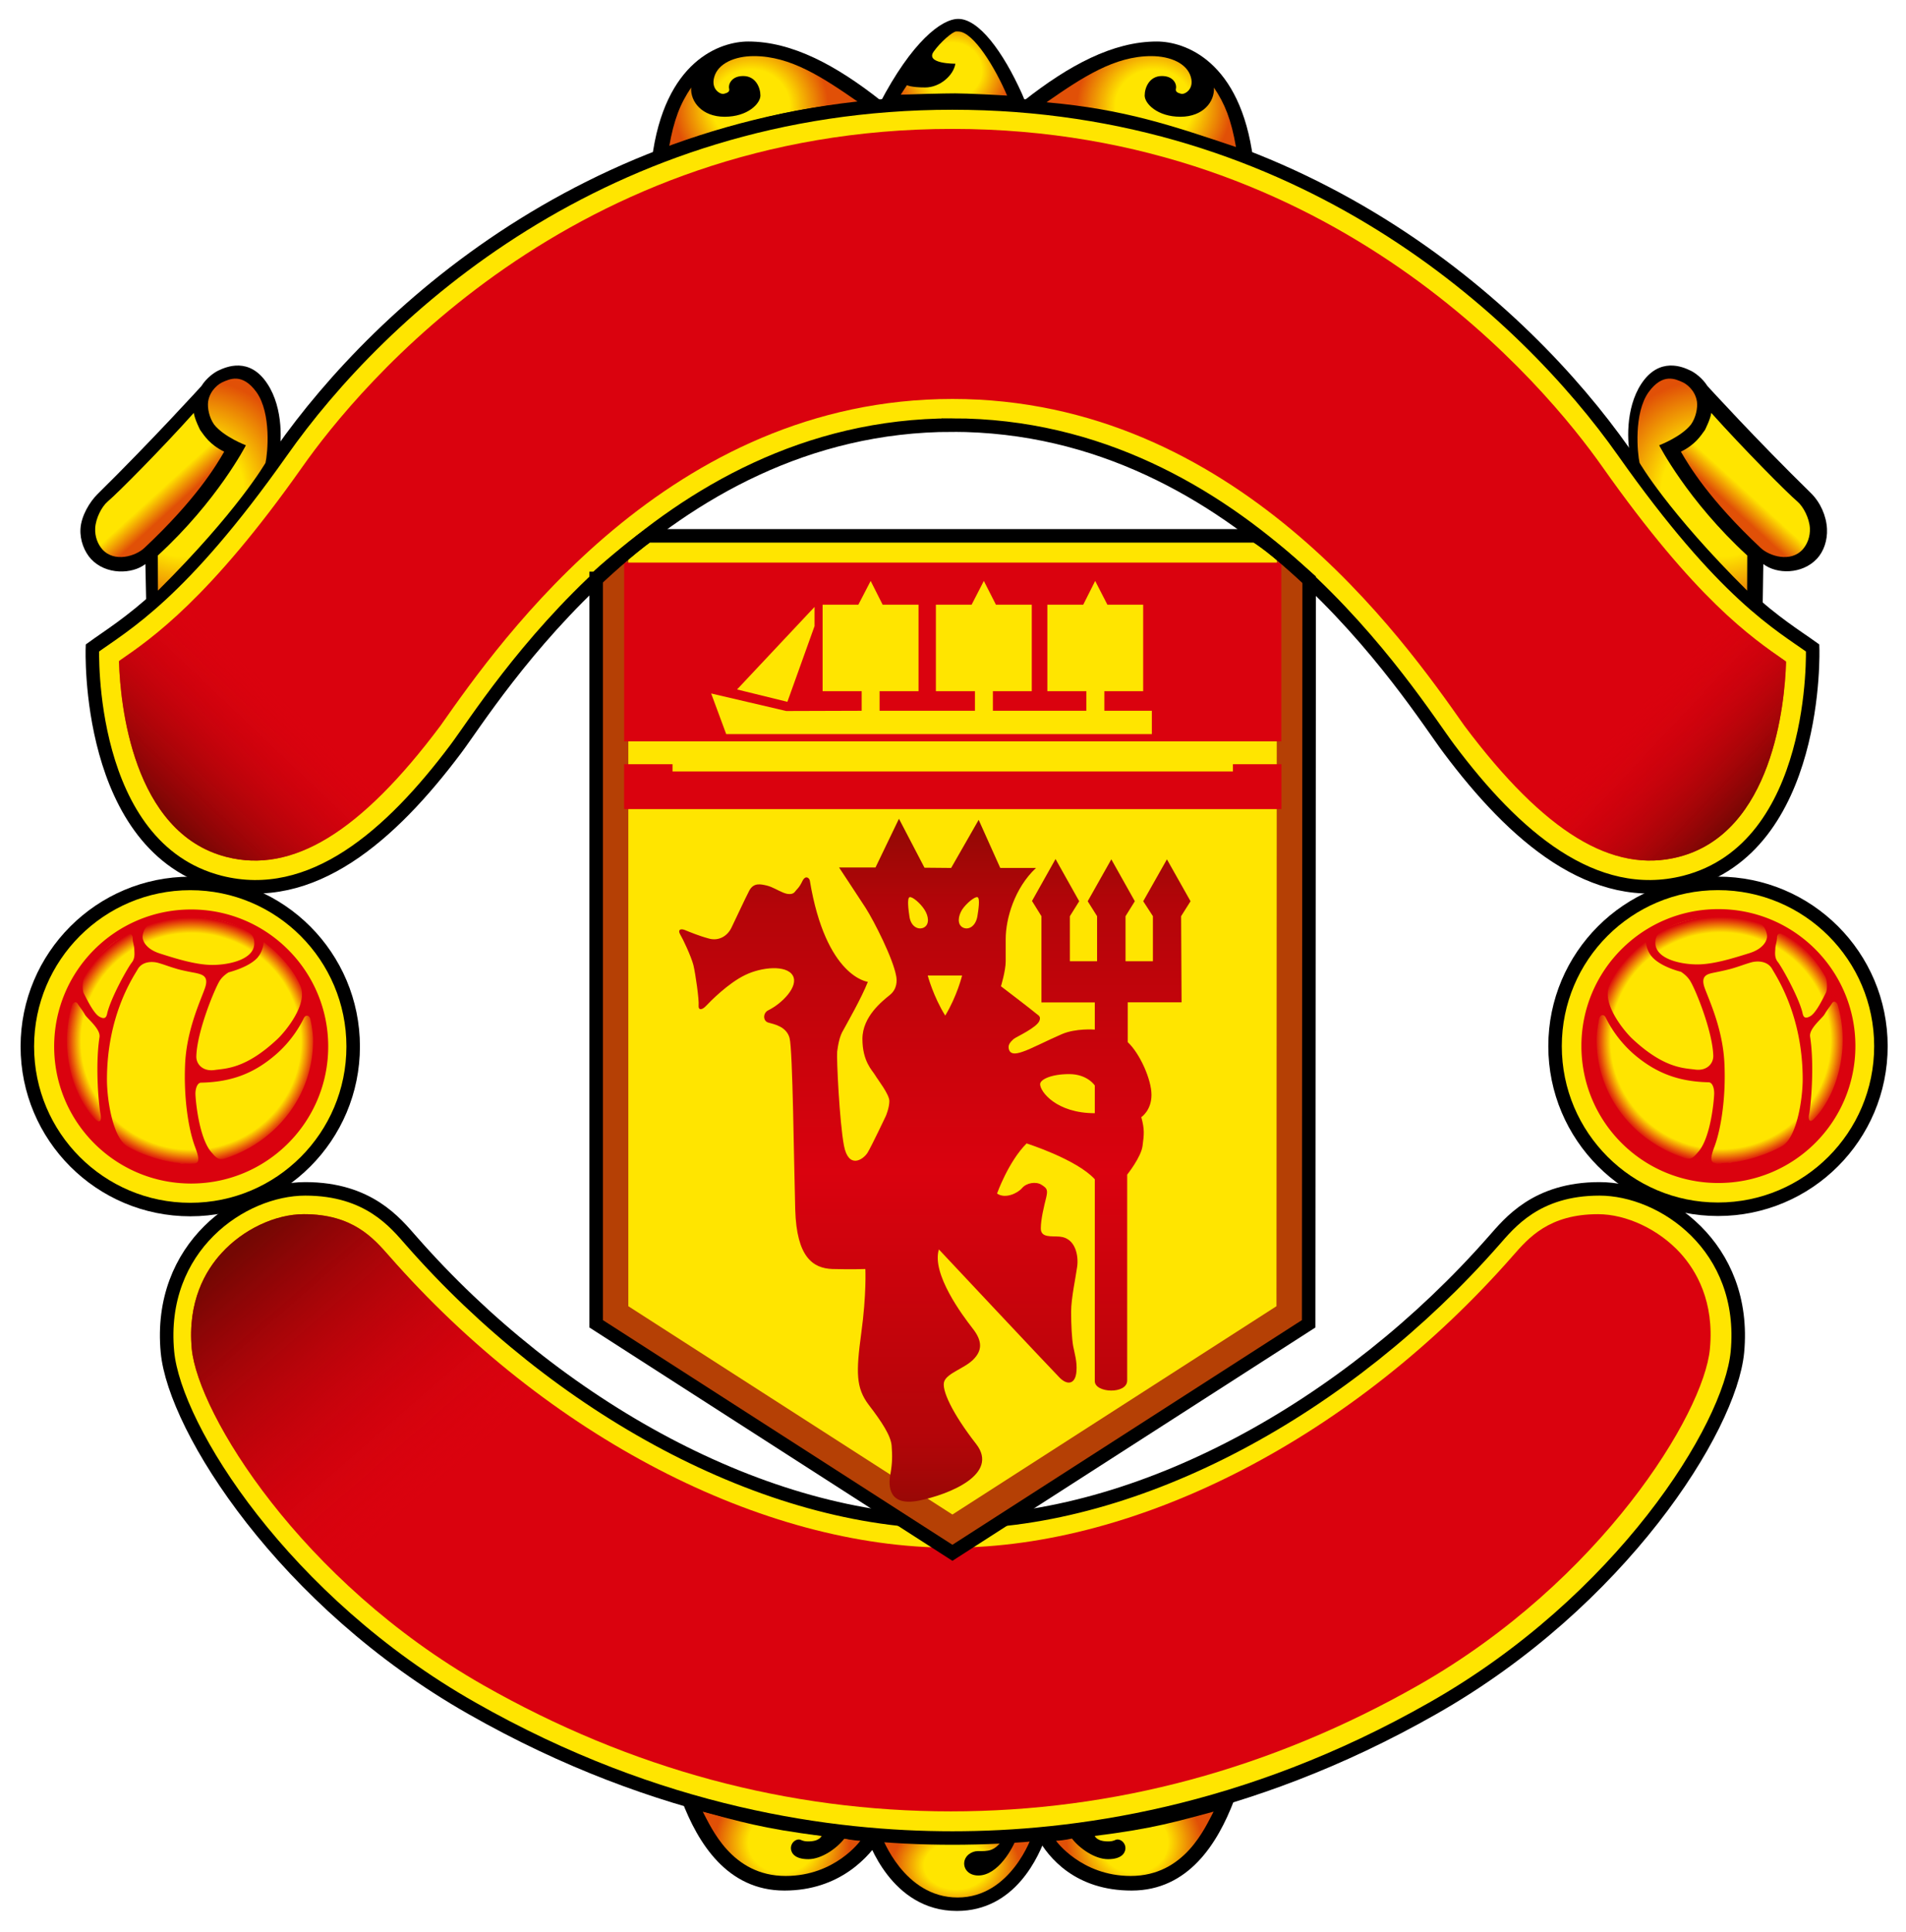 <?xml version="1.0" encoding="UTF-8" standalone="no"?>
<svg
   width="296.143"
   height="300"
   version="1.1"
   id="svg49"
   sodipodi:docname="manchester-united.svg"
   inkscape:version="1.4.2 (f4327f4, 2025-05-13)"
   xmlns:inkscape="http://www.inkscape.org/namespaces/inkscape"
   xmlns:sodipodi="http://sodipodi.sourceforge.net/DTD/sodipodi-0.dtd"
   xmlns:xlink="http://www.w3.org/1999/xlink"
   xmlns="http://www.w3.org/2000/svg"
   xmlns:svg="http://www.w3.org/2000/svg">
  <sodipodi:namedview
     id="namedview49"
     pagecolor="#ffffff"
     bordercolor="#000000"
     borderopacity="0.25"
     inkscape:showpageshadow="2"
     inkscape:pageopacity="0.0"
     inkscape:pagecheckerboard="0"
     inkscape:deskcolor="#d1d1d1"
     inkscape:zoom="2.69"
     inkscape:cx="148.14126"
     inkscape:cy="150"
     inkscape:window-width="1920"
     inkscape:window-height="1009"
     inkscape:window-x="-8"
     inkscape:window-y="-8"
     inkscape:window-maximized="1"
     inkscape:current-layer="svg49" />
  <defs
     id="defs11">
    <linearGradient
       id="c">
      <stop
         offset="0"
         style="stop-color:#ffe500;stop-opacity:1"
         id="stop1" />
      <stop
         offset=".5"
         style="stop-color:#ffe500;stop-opacity:1"
         id="stop2" />
      <stop
         offset="1"
         style="stop-color:#e15007;stop-opacity:1"
         id="stop3" />
    </linearGradient>
    <linearGradient
       id="e">
      <stop
         offset="0"
         style="stop-color:#da030e;stop-opacity:0"
         id="stop4" />
      <stop
         offset=".875"
         style="stop-color:#da020e;stop-opacity:0"
         id="stop5" />
      <stop
         offset="1"
         style="stop-color:#da020e;stop-opacity:1"
         id="stop6" />
    </linearGradient>
    <linearGradient
       id="b">
      <stop
         offset="0"
         style="stop-color:#740703;stop-opacity:1"
         id="stop7" />
      <stop
         offset="1"
         style="stop-color:#da020e;stop-opacity:0"
         id="stop8" />
    </linearGradient>
    <linearGradient
       id="a">
      <stop
         offset="0"
         style="stop-color:#8f0904;stop-opacity:1"
         id="stop9" />
      <stop
         offset=".25"
         style="stop-color:#b40509;stop-opacity:1"
         id="stop10" />
      <stop
         offset="1"
         style="stop-color:#da020e;stop-opacity:1"
         id="stop11" />
    </linearGradient>
    <linearGradient
       xlink:href="#a"
       id="j"
       x1="476.07"
       x2="476.07"
       y1="403.814"
       y2="458.881"
       gradientUnits="userSpaceOnUse"
       spreadMethod="reflect" />
    <linearGradient
       xlink:href="#b"
       id="n"
       x1="368.063"
       x2="399.483"
       y1="470.94"
       y2="507.002"
       gradientUnits="userSpaceOnUse" />
    <linearGradient
       xlink:href="#b"
       id="o"
       x1="368.063"
       x2="399.483"
       y1="470.94"
       y2="507.002"
       gradientTransform="matrix(-1 0 0 1 957.358 0)"
       gradientUnits="userSpaceOnUse" />
    <linearGradient
       xlink:href="#b"
       id="p"
       x1="600.953"
       x2="583.949"
       y1="404.575"
       y2="388.575"
       gradientUnits="userSpaceOnUse" />
    <linearGradient
       xlink:href="#b"
       id="q"
       x1="600.953"
       x2="582.949"
       y1="404.575"
       y2="385.575"
       gradientTransform="matrix(-1 0 0 1 957.892 0)"
       gradientUnits="userSpaceOnUse" />
    <linearGradient
       xlink:href="#c"
       id="m"
       x1="357.73"
       x2="362.279"
       y1="346.828"
       y2="351.828"
       gradientUnits="userSpaceOnUse" />
    <linearGradient
       xlink:href="#c"
       id="u"
       x1="357.73"
       x2="362.279"
       y1="346.828"
       y2="351.828"
       gradientTransform="matrix(-1 0 0 1 957.892 0)"
       gradientUnits="userSpaceOnUse" />
    <radialGradient
       xlink:href="#e"
       id="w"
       cx="360.507"
       cy="438.593"
       r="18.756"
       fx="360.507"
       fy="438.593"
       gradientTransform="matrix(1.041 0 0 1.024 -14.655 -10.386)"
       gradientUnits="userSpaceOnUse" />
    <radialGradient
       xlink:href="#e"
       id="x"
       cx="360.507"
       cy="438.593"
       r="18.756"
       fx="360.507"
       fy="438.593"
       gradientTransform="matrix(1.041 0 0 1.024 223.001 -10.48)"
       gradientUnits="userSpaceOnUse" />
    <radialGradient
       xlink:href="#c"
       id="k"
       cx="446.416"
       cy="291.627"
       r="14.723"
       fx="446.416"
       fy="291.627"
       gradientTransform="matrix(.815 0 0 .776 83.801 67.23)"
       gradientUnits="userSpaceOnUse"
       spreadMethod="pad" />
    <radialGradient
       xlink:href="#c"
       id="r"
       cx="446.416"
       cy="291.627"
       r="14.723"
       fx="446.416"
       fy="291.627"
       gradientTransform="matrix(-.815 0 0 .776 874.09 67.23)"
       gradientUnits="userSpaceOnUse"
       spreadMethod="pad" />
    <radialGradient
       xlink:href="#c"
       id="s"
       cx="478.894"
       cy="288.519"
       r="8.266"
       fx="478.894"
       fy="288.519"
       gradientTransform="matrix(1.096 0 0 1.048 -45.916 -14.399)"
       gradientUnits="userSpaceOnUse"
       spreadMethod="pad" />
    <radialGradient
       xlink:href="#c"
       id="l"
       cx="357.14"
       cy="347.097"
       r="8.529"
       fx="357.14"
       fy="347.097"
       gradientTransform="matrix(1.088 -1.905 1.676 .957 -610.04 702.534)"
       gradientUnits="userSpaceOnUse" />
    <radialGradient
       xlink:href="#c"
       id="t"
       cx="357.14"
       cy="347.097"
       r="8.529"
       fx="357.14"
       fy="347.097"
       gradientTransform="matrix(-1.088 -1.905 -1.676 .957 1567.933 702.534)"
       gradientUnits="userSpaceOnUse" />
    <radialGradient
       xlink:href="#c"
       id="g"
       cx="452.376"
       cy="563.362"
       r="12.242"
       fx="452.376"
       fy="563.362"
       gradientTransform="matrix(.857 0 0 .77 64.786 129.368)"
       gradientUnits="userSpaceOnUse" />
    <radialGradient
       xlink:href="#c"
       id="v"
       cx="452.376"
       cy="563.362"
       r="12.242"
       fx="452.376"
       fy="563.362"
       gradientTransform="matrix(-.857 0 0 .77 894.856 129.368)"
       gradientUnits="userSpaceOnUse" />
    <radialGradient
       xlink:href="#c"
       id="f"
       cx="479.625"
       cy="566.708"
       r="11.666"
       fx="479.625"
       fy="566.708"
       gradientTransform="matrix(.85 0 0 .632 71.816 208.585)"
       gradientUnits="userSpaceOnUse" />
    <clipPath
       id="h"
       clipPathUnits="userSpaceOnUse">
      <path
         d="M423.572 366.835v115.767l55.354 35.567 55.35-35.567.081-115.59c-1.773-1.563-5.454-4.99-8.338-6.784h-94.442c-2.39 1.679-7.178 5.718-8.005 6.607"
         style="fill:#ffe500;fill-opacity:1;stroke:none"
         id="path11" />
    </clipPath>
    <filter
       id="i"
       x="-0.112"
       y="-0.037"
       width="1.224"
       height="1.105">
      <feGaussianBlur
         stdDeviation="3.091"
         id="feGaussianBlur11" />
    </filter>
  </defs>
  <path
     d="M493.57 561.893c-1.172 3.447-4.907 11.9-13.95 11.9-10.283 0-13.85-11.127-14.023-11.596l-.304-1.053s8.857.736 13.735.736c4.867 0 13.205-.481 14.555-.736z"
     style="fill:#000;fill-opacity:1;fill-rule:nonzero;stroke:none"
     transform="translate(-330.946 -277.008)"
     id="path12" />
  <path
     d="m520.556 556.407 2.11.267c-2.517 6.578-7.038 13.95-15.9 13.95-8.642 0-12.904-5.003-14.689-8.347l-1.51-.922s14.888-.481 29.989-4.948m-81.558 0-2.11.267c2.505 6.578 7.047 13.95 15.936 13.95 8.594 0 13.226-5.266 15.135-8.347l1.024-.922s-14.863-.481-29.985-4.948"
     style="fill:#000;fill-opacity:1;fill-rule:nonzero;stroke:none"
     transform="translate(-330.946 -277.008)"
     id="path13" />
  <path
     d="M486.836 562.594c-1.403 2.008-2.345 1.905-4.002 1.905-.86 0-2.094.691-2.082 1.966.037 1.004.856 1.819 2.2 1.819 3.061 0 5.402-4.242 6.023-6.048 0 0 1.794-.074 2.316-.127 0 0-3.208 9.593-11.56 9.593-8.362 0-11.772-9.478-11.772-9.478s7.05.428 11.07.428c4.03 0 6.598-.037 7.807-.058"
     style="fill:url(#f);fill-opacity:1;fill-rule:nonzero;stroke:none"
     transform="translate(-330.946 -277.008)"
     id="path14" />
  <path
     d="M440.134 558.366c5.434 1.44 9.317 2.658 18.47 3.768 0 0-.292.926-2.283.852-.761-.05-.864-.239-1.127-.284-.588-.107-1.44.49-1.354 1.481.091.7.675 1.567 2.707 1.567s4.398-1.653 5.595-3.2c0 0 1.213.284 2.476.345 0 0-3.912 5.463-11.596 5.463-8.437 0-11.58-7.573-12.888-9.992"
     style="fill:url(#g);fill-opacity:1;fill-rule:nonzero;stroke:none"
     transform="translate(-330.946 -277.008)"
     id="path15" />
  <path
     d="M478.926 513.404c29.14 0 61.425-17.886 84.091-43.67 2.468-2.79 6.603-8.088 16.447-8.088 9.86 0 22.966 8.988 21.432 25.344-1.144 11.913-18.17 38.792-47.324 55.325-29.145 16.598-55.995 20.148-74.646 20.148-18.668 0-45.493-3.55-74.655-20.148-29.15-16.533-46.172-43.412-47.307-55.325-1.535-16.356 11.575-25.344 21.415-25.344 9.869 0 14.02 5.298 16.48 8.087 22.633 25.785 54.934 43.67 84.067 43.67z"
     style="fill:#ffe500;stroke:#000;stroke-width:2.098;stroke-linecap:butt;stroke-linejoin:miter;stroke-miterlimit:3.863;stroke-opacity:1;stroke-dasharray:none;fill-opacity:1"
     transform="translate(-330.946 -277.008)"
     id="path16" />
  <path
     d="M478.679 517.37c-29.322 0-62.688-17.303-87.263-45.292-2.502-2.843-5.686-6.5-13.263-6.5-4.426 0-9.445 2.37-12.773 6.035-2.505 2.723-5.315 7.524-4.64 14.883.975 10.054 16.907 36.073 45.304 52.232 22.888 13.02 47.328 19.597 72.635 19.597 25.332 0 49.771-6.578 72.66-19.597 28.388-16.159 44.345-42.178 45.283-52.232.703-7.359-2.127-12.16-4.6-14.883-3.344-3.665-8.375-6.035-12.78-6.035-7.61 0-10.79 3.657-13.27 6.5-24.56 27.99-57.967 45.291-87.293 45.291"
     style="fill:#da020e;fill-opacity:1;fill-rule:nonzero;stroke:none"
     transform="translate(-330.946 -277.008)"
     id="path17" />
  <path
     d="m604.816 371.406.103-6.796c2.094 1.6 6.03 1.625 8.334-.831 1.05-1.119 1.646-2.85 1.56-4.632-.1-2.012-1.012-4.101-2.514-5.574-8.507-8.314-16.064-16.615-16.064-16.615-.781-1.234-2.003-2.127-2.71-2.431-1.042-.498-4.744-2.189-7.566 2.098-2.546 3.883-2.168 9.358-1.678 11.357l7.976 10.873c2.732 3.464 10.428 10.831 12.56 12.55m-170.492-70.471c10.042-3.373 19.223-6.162 31.597-7.256l1.876-1.054c-6.907-5.45-13.768-9.169-20.601-9.169-4.29 0-13.02 2.917-14.966 18.318zm89.222 0c-10.046-3.373-19.22-6.162-31.581-7.256l-1.9-1.054c6.935-5.45 13.78-9.169 20.621-9.169 4.295 0 12.987 2.917 14.974 18.318z"
     style="fill:#000;fill-opacity:1;fill-rule:nonzero;stroke:none"
     transform="translate(-330.946 -277.008)"
     id="path18" />
  <path
     d="M467.58 293.167c5.052-9.712 9.671-13.225 12.255-13.225 3.192 0 6.952 5.076 9.905 11.646l.622 1.489-2.596-.202c-1.703-.32-6.553-.382-8.404-.382-1.9 0-5.998 0-8.466.23z"
     style="fill:#000;fill-opacity:1;fill-rule:nonzero;stroke:none"
     transform="translate(-330.946 -277.008)"
     id="path19" />
  <path
     d="M423.572 366.835v115.767l55.354 35.567 55.35-35.567.081-115.59c-1.773-1.563-5.454-4.99-8.338-6.784h-94.442c-2.39 1.679-7.178 5.718-8.005 6.607"
     style="fill:#ffe500;stroke:none;stroke-width:2.098;stroke-linecap:butt;stroke-linejoin:miter;stroke-miterlimit:3.863;stroke-opacity:1;stroke-dasharray:none;fill-opacity:1"
     transform="translate(-330.946 -277.008)"
     id="path21" />
  <path
     d="M423.572 319.812v162.79l55.354 35.567 55.349-35.567.082-162.613"
     clip-path="url(#h)"
     style="fill:none;stroke:#b54005;stroke-width:10;stroke-linecap:butt;stroke-linejoin:miter;stroke-miterlimit:3.863;stroke-opacity:1;stroke-dasharray:none;filter:url(#i)"
     transform="translate(-330.946 -277.008)"
     id="path22" />
  <path
     d="M501.049 449.895v-4.303s-1.144-1.768-3.978-1.768c-2.826 0-4.517.851-4.517 1.563 0 1.164 2.53 4.508 8.495 4.508m-22.32-38.088 4.277-7.47 3.353 7.47h5.553c-3.34 3.135-4.706 7.878-4.706 11.041v3.447c0 1.465-.736 3.888-.736 3.888s4.821 3.673 5.562 4.31c.308.244.646.392.423 1.03-.382 1.073-3.657 2.55-3.99 2.83-.74.658-.934 1.053-.74 1.702.234.626.847.74 2.102.297 1.267-.408 3.891-1.786 6.092-2.728 2.193-.954 5.13-.711 5.13-.711v-4.217h-8.293v-13.398l-1.465-2.361 3.657-6.516 3.678 6.557-1.448 2.32v6.997h4.225v-6.997l-1.457-2.32 3.67-6.508 3.653 6.508-1.444 2.32v6.997h4.253v-6.997l-1.505-2.32 3.682-6.508 3.669 6.508-1.464 2.32.07 13.378h-8.36v6.187c1.897 1.78 3.686 5.812 3.686 8.186 0 2.43-1.583 3.46-1.583 3.46.53 1.908.427 2.702.201 4.43-.201 1.756-2.394 4.496-2.394 4.496v31.976c0 2.172-5.031 1.958-5.031.102v-31.358c-2.847-3.114-10.597-5.562-10.597-5.562-2.842 2.843-4.59 7.78-4.59 7.78 1.233.863 3.154 0 3.878-.84.712-.84 2.172-1.057 3.016-.527.827.527 1.032.729.748 1.963-.325 1.3-.843 3.377-.843 4.83 0 1.488 1.674 1.155 2.925 1.266 2.526.222 2.941 3.044 2.731 4.62-.205 1.583-.946 4.944-.946 7.034 0 2.07.111 4.159.317 5.344.218 1.143.63 2.406.514 3.883-.127 1.987-1.349 2.304-2.616 1.028-1.25-1.254-18.763-19.922-18.763-19.922-1.164 3.797 3.682 10.272 5.245 12.271 1.576 2 1.473 3.468.095 4.838-1.35 1.353-3.978 2.077-4.492 3.352-.535 1.234 1.255 5.036 4.936 9.75 3.67 4.706-4.212 7.865-8.914 8.807-4.735.93-4.735-2.32-4.406-4.101.313-1.765.313-2.839.198-4.39-.103-1.58-1.551-3.768-3.563-6.388-1.987-2.633-1.987-5.027-1.16-11.127.835-6.085.638-9.968.638-9.968s-2.098.086-5.142 0c-3.028-.115-5.541-1.872-5.755-9.219-.21-7.326-.383-24.822-.88-26.656-.486-1.814-2.448-2.148-3.275-2.39-.86-.214-.901-1.452-.07-1.897 2.188-1.065 4.813-3.751 3.842-5.421-.983-1.675-4.837-1.33-7.417-.066-2.587 1.25-5.315 3.998-6.018 4.747-.679.74-1.267.74-1.193-.058.086-.855-.477-4.858-.81-6.244-.37-1.399-1.621-4.044-2.045-4.743-.415-.704 0-.975.708-.704.678.28 2.233.926 3.694 1.313 1.472.444 2.875-.28 3.546-1.654.699-1.42 2.065-4.41 2.764-5.747.687-1.32 1.798-1.024 2.711-.823.905.214 1.744.774 2.58 1.107.83.345 1.525.28 1.822-.144.283-.403.629-.555 1.13-1.6.49-1.045 1.1-.547 1.177-.132 2.502 15.04 9.018 15.73 9.018 15.73-.98 2.506-3.275 6.5-3.818 7.508-.588.942-.806 2.283-.95 3.324-.111 1.037.362 10.971 1.057 14.612.708 3.644 2.933 2.225 3.657 1.11.67-1.11 2.855-5.734 2.855-5.734s.539-1.259.539-2.304c0-1.053-1.81-3.336-2.226-4.048-.432-.724-1.958-2.11-1.958-5.61 0-3.489 3.143-5.908 4.274-6.825 1.12-.917 1.12-2.189.967-2.954-.49-2.698-3.357-8.375-4.735-10.551-1.41-2.168-4.134-6.286-4.134-6.286h5.66l3.645-7.57 3.966 7.603zm-.918 22.93c1.847-3.053 2.62-6.224 2.62-6.224h-5.34s.856 3.245 2.72 6.224m-5.562-15.39c.214 1.563 1.378 2.16 2.263 1.703.88-.485.728-1.752.074-2.764-.626-.991-1.926-2.098-2.325-1.933-.407.168-.152 2.073-.012 2.994m10.585-2.994c-.383-.165-1.753.942-2.403 1.933-.625 1.012-.785 2.279.103 2.764.868.457 1.987-.152 2.267-1.703.152-.921.452-2.826.033-2.994"
     style="fill:url(#j);fill-opacity:1;fill-rule:nonzero;stroke:none"
     transform="translate(-330.946 -277.008)"
     id="path23" />
  <path
     d="M96.969 118.688v6.968h102.125v-6.969h-7.531v1.126H104.5v-1.126z"
     style="fill:#da020e;fill-opacity:1;fill-rule:nonzero;stroke:none"
     id="path24" />
  <path
     d="M427.92 364.38h102.106v27.766H427.92z"
     style="fill:#da020e;fill-opacity:1;fill-rule:nonzero;stroke:none"
     transform="translate(-330.946 -277.008)"
     id="path25" />
  <path
     d="m445.465 384.085 7.82 1.921 4.22-11.761v-2.978zm64.449 6.933v-3.622h-7.38v-3.045h6.03v-13.427h-5.557l-1.9-3.694-1.856 3.694h-5.574v13.427h6.056v3.045h-14.518v-3.045h6.04v-13.427h-5.566l-1.88-3.694-1.901 3.694h-5.55v13.427h6.068v3.045H467.61v-3.045h6.051v-13.427h-5.574l-1.863-3.694-1.913 3.694h-5.554v13.427h6.072v3.045l-11.724.037-11.662-2.724 2.336 6.309z"
     style="fill:#ffe500;fill-opacity:1;fill-rule:nonzero;stroke:none"
     transform="translate(-330.946 -277.008)"
     id="path26" />
  <path
     d="M434.905 299.84c9.857-3.3 17.306-5.87 29.446-6.948-5.595-3.883-10.56-7.17-16.27-7.17-3.003 0-5.57 1.147-6.162 3.245-.551 1.91.954 2.74 1.49 2.613.559-.144.958-.309.822-.827-.144-.547.28-1.938 2.188-1.938 1.942 0 2.674 1.798 2.674 3.032s-1.958 3.295-5.557 3.295c-3.53 0-5.34-2.353-5.204-4.53-1.703 2.494-2.695 5.015-3.427 9.228"
     style="fill:url(#k);fill-opacity:1;fill-rule:nonzero;stroke:none"
     transform="translate(-330.946 -277.008)"
     id="path27" />
  <path
     d="m366.223 358.853 8.006-10.872c.46-2 .826-7.47-1.732-11.354-2.798-4.29-6.483-2.596-7.565-2.098-.683.305-1.925 1.193-2.69 2.431 0 0-7.697 8.474-16.167 16.813-1.197 1.189-2.514 3.36-2.625 5.372-.103 1.786.617 3.58 1.654 4.698 2.316 2.468 6.364 2.37 8.433.765l.144 6.796c2.13-1.715 9.815-9.087 12.542-12.55"
     style="fill:#000;fill-opacity:1;fill-rule:nonzero;stroke:none"
     transform="translate(-330.946 -277.008)"
     id="path28" />
  <path
     d="M478.926 343.03c45.58 0 71.512 42.783 77.172 50.295 10.054 13.418 22.362 24.311 36.624 20.712 20.951-5.36 19.86-36.394 19.86-36.394-5.055-3.64-13.669-8.223-29.375-30.486-15.38-21.823-50.187-54.152-104.281-54.152-54.107 0-88.905 32.329-104.249 54.152-15.722 22.263-24.365 26.846-29.372 30.486 0 0-1.13 31.034 19.837 36.394 14.253 3.6 26.553-7.294 36.624-20.712 5.64-7.512 31.588-50.294 77.16-50.294z"
     style="fill:#ffe500;stroke:#000;stroke-width:2.098;stroke-linecap:butt;stroke-linejoin:miter;stroke-miterlimit:3.863;stroke-opacity:1;stroke-dasharray:none;fill-opacity:1"
     transform="translate(-330.946 -277.008)"
     id="path29" />
  <path
     d="M478.926 338.969c43.942 0 70.076 37.274 79.527 50.724 12.508 16.695 23.096 22.997 33.27 20.41 14.702-3.744 16.528-23.979 16.726-30.104v-.243l-.165-.127c-5.183-3.592-13.855-9.544-28.384-30.141-8.668-12.3-41.573-52.462-100.974-52.462-59.381 0-92.315 40.162-100.979 52.462-14.41 20.465-23.472 26.706-28.326 30.038l-.206.168.025.214c.197 6.138 2.028 26.48 16.693 30.195 10.185 2.587 20.795-3.715 33.27-20.41 9.442-13.45 35.601-50.724 79.523-50.724"
     style="fill:#da020e;fill-opacity:1;fill-rule:nonzero;stroke:none"
     transform="translate(-330.946 -277.008)"
     id="path30" />
  <path
     d="m355.487 368.734-.02-5.451c9.3-8.54 13.685-17.121 13.685-17.121s-3.418-1.288-4.948-3.234c-.757-1.081-1.05-2.558-.922-3.55.296-1.859 1.744-2.801 2.238-3.015 1.07-.46 3.056-1.506 5.27 1.539 2.357 3.295 1.736 9.547 1.41 10.987 0 0-4.335 7.549-16.713 19.844"
     style="fill:url(#l);fill-opacity:1;fill-rule:nonzero;stroke:none"
     transform="translate(-330.946 -277.008)"
     id="path32" />
  <path
     d="M365.78 347.156c-1.256 2.189-4.419 7.47-12.42 14.97-1.329 1.246-4.644 2.303-6.524.193-.704-.819-1.169-1.966-1.099-3.3.09-1.542 1.016-3.335 1.946-4.125 1.613-1.362 8.487-8.302 13.374-13.76.135.995.991 2.661.991 2.661.675.93 1.497 2.267 3.731 3.361"
     style="fill:url(#m);fill-opacity:1;fill-rule:nonzero;stroke:none"
     transform="translate(-330.946 -277.008)"
     id="path33" />
  <path
     d="m 478.679,517.37 c -29.322,0 -62.688,-17.303 -87.263,-45.292 -2.502,-2.843 -5.686,-6.5 -13.263,-6.5 -4.426,0 -9.445,2.37 -12.773,6.035 -2.505,2.723 -5.315,7.524 -4.64,14.883 0.975,10.054 16.907,36.073 45.304,52.232 22.888,13.02 47.328,19.597 72.635,19.597"
     style="fill:url(#n);fill-opacity:1;fill-rule:nonzero;stroke:none"
     transform="translate(-330.946,-277.008)"
     id="path34"
     sodipodi:nodetypes="ccscccc" />
  <path
     d="M558.453 389.693c12.508 16.695 23.096 22.997 33.27 20.41 14.702-3.744 16.528-23.979 16.726-30.104v-.243l-.165-.127c-5.183-3.592-13.855-9.544-28.384-30.141"
     style="fill:url(#p);fill-opacity:1;fill-rule:nonzero;stroke:none"
     transform="translate(-330.946 -277.008)"
     id="path36" />
  <path
     d="M399.439 389.693c-12.508 16.695-23.096 22.997-33.27 20.41-14.702-3.744-16.528-23.979-16.726-30.104v-.243l.165-.127c5.183-3.592 13.855-9.544 28.384-30.141"
     style="fill:url(#q);fill-opacity:1;fill-rule:nonzero;stroke:none"
     transform="translate(-330.946 -277.008)"
     id="path37" />
  <path
     d="M522.987 299.84c-9.857-3.3-17.306-5.87-29.446-6.948 5.595-3.883 10.56-7.17 16.27-7.17 3.003 0 5.57 1.147 6.162 3.245.551 1.91-.954 2.74-1.49 2.613-.559-.144-.958-.309-.822-.827.144-.547-.28-1.938-2.188-1.938-1.942 0-2.674 1.798-2.674 3.032s1.958 3.295 5.557 3.295c3.53 0 5.34-2.353 5.204-4.53 1.703 2.494 2.695 5.015 3.427 9.228"
     style="fill:url(#r);fill-opacity:1;fill-rule:nonzero;stroke:none"
     transform="translate(-330.946 -277.008)"
     id="path38" />
  <path
     d="M479.388 286.902c-.309 1.884-2.476 3.69-4.67 3.69-2.196 0-2.854-.354-2.854-.354-.333.518-.625.917-.97 1.477 1.99-.078 6.61-.206 8.461-.206 1.847 0 6.969.268 8.071.346-1.781-4.176-5.216-9.955-7.59-9.955-.082 0-.185-.008-.312-.008-.556 0-2.48 1.668-3.51 3.132-1.354 1.924 3.374 1.878 3.374 1.878"
     style="fill:url(#s);fill-opacity:1"
     transform="translate(-330.946 -277.008)"
     id="path39" />
  <path
     d="m602.405 368.734.02-5.451c-9.3-8.54-13.685-17.121-13.685-17.121s3.418-1.288 4.948-3.234c.757-1.081 1.05-2.558.922-3.55-.296-1.859-1.744-2.801-2.238-3.015-1.07-.46-3.056-1.506-5.27 1.539-2.357 3.295-1.736 9.547-1.41 10.987 0 0 4.335 7.549 16.713 19.844"
     style="fill:url(#t);fill-opacity:1;fill-rule:nonzero;stroke:none"
     transform="translate(-330.946 -277.008)"
     id="path40" />
  <path
     d="M592.113 347.156c1.255 2.189 4.418 7.47 12.419 14.97 1.329 1.246 4.644 2.303 6.524.193.704-.819 1.169-1.966 1.099-3.3-.09-1.542-1.016-3.335-1.946-4.125-1.613-1.362-8.487-8.302-13.374-13.76-.135.995-.991 2.661-.991 2.661-.675.93-1.497 2.267-3.731 3.361"
     style="fill:url(#u);fill-opacity:1;fill-rule:nonzero;stroke:none"
     transform="translate(-330.946 -277.008)"
     id="path41" />
  <path
     d="M423.572 366.835v115.767l55.354 35.567 55.35-35.567.081-115.59c-1.773-1.563-5.454-4.99-8.338-6.784h-94.442c-2.39 1.679-7.178 5.718-8.005 6.607z"
     style="fill:none;stroke:#000;stroke-width:2.098;stroke-linecap:butt;stroke-linejoin:miter;stroke-miterlimit:3.863;stroke-opacity:1;stroke-dasharray:none;fill-opacity:1"
     transform="translate(-330.946 -277.008)"
     id="path42" />
  <path
     d="M519.508 558.366c-5.434 1.44-9.317 2.658-18.47 3.768 0 0 .292.926 2.283.852.761-.05.864-.239 1.127-.284.588-.107 1.44.49 1.354 1.481-.091.7-.675 1.567-2.707 1.567s-4.398-1.653-5.595-3.2c0 0-1.213.284-2.476.345 0 0 3.912 5.463 11.596 5.463 8.437 0 11.58-7.573 12.888-9.992"
     style="fill:url(#v);fill-opacity:1;fill-rule:nonzero;stroke:none"
     transform="translate(-330.946 -277.008)"
     id="path43" />
  <path
     d="M335.194 439.535c0-13.966 11.333-25.324 25.316-25.324 13.986 0 25.31 11.358 25.31 25.324 0 13.99-11.324 25.324-25.31 25.324-13.983 0-25.316-11.333-25.316-25.324z"
     style="fill:#ffe500;stroke:#000;stroke-width:2.098;stroke-linecap:butt;stroke-linejoin:miter;stroke-miterlimit:3.863;stroke-opacity:1;stroke-dasharray:none;fill-opacity:1"
     transform="translate(-330.946 -277.008)"
     id="path44" />
  <path
     d="M340.99 438.593c0-10.588 8.738-19.2 19.52-19.2s19.516 8.612 19.516 19.2c0 10.608-8.733 19.2-19.517 19.2-10.781 0-19.52-8.592-19.52-19.2"
     style="fill:url(#w);fill-opacity:1;stroke:none"
     transform="translate(-330.946 -277.008)"
     id="path45" />
  <path
     d="M365.886 456.94c-1.11.353-1.592-.424-2.098-.984-1.97-2.266-2.476-8.3-2.476-9.099 0-.802.296-1.682.86-1.703 4.75-.09 8.145-1.469 11.259-4.056 3.11-2.542 4.459-5.459 4.734-5.977.272-.576.918-.473 1.037.325.132.666.383 1.863.383 3.159 0 8.696-5.862 15.8-13.699 18.335m-5.014.785c-.136 0-.288.017-.416.017-3.5 0-7.355-1.337-9.638-2.637-2.366-1.288-3.254-7.36-3.254-10.428 0-9.992 4.097-15.94 4.763-17.109.65-1.185 2.115-1.308 3.189-1.02 1.11.32 1.505.514 2.784.893.667.218 2.02.493 3.036.674 1.016.243 2.11.457 1.453 2.353-.65 1.9-2.864 6.467-3.086 11.88-.214 4.9.436 9.766 1.543 12.757.728 1.933.728 2.657-.374 2.62m-14.464-22.81c-.934-.494-2.057-2.904-2.435-3.608-.255-.506-.255-1.954.11-2.57 1.564-2.736 3.781-5.27 6.636-6.59.35-.153.84-.182.84.657 0 .449.242 1.148.25 1.592 0 .449.19 1.366-.378 2.09-.597.728-3.151 5.257-3.805 7.796-.107.567-.28 1.164-1.218.633m-.527 16.035c-2.649-2.616-4.537-7.355-4.537-12.345 0-1.937.288-3.793.802-5.553 0 0 .473-.79.885-.12.316.494.752.992 1.106 1.65.395.658 2.444 2.217 2.27 3.488-.715 4.67-.073 10.873.149 11.918.197 1.032-.086 1.472-.675.962m8.363-30.433a19.8 19.8 0 0 1 6.212-1.016c3.279 0 6.463.597 9.12 2.291.683.445.876.963.876 1.732 0 2.506-3.916 3.345-6.508 3.345-2.608 0-5.816-1.033-8.087-1.753-2.263-.707-2.756-2.015-2.756-2.612 0-.572.44-1.756 1.143-1.987m17.681 2.785 1.275 1.033c1.827 1.666 3.476 3.566 4.435 5.845 1.197 2.872-2.518 7.22-3.608 8.223-4.92 4.62-8.001 4.534-9.745 4.785-1.744.255-2.876-.84-2.83-2.152.11-3.842 2.846-10.465 3.632-11.711.502-.803 1.374-1.3 1.374-1.3 1.826-.506 3.6-1.267 4.517-2.312.896-1.062.95-2.41.95-2.41m-11.28-5.048c-11.76 0-21.284 9.527-21.284 21.28 0 11.76 9.523 21.284 21.284 21.284 11.753 0 21.297-9.523 21.297-21.284 0-11.753-9.544-21.28-21.297-21.28"
     style="fill:#da020e;fill-opacity:1;fill-rule:nonzero;stroke:none"
     transform="translate(-330.946 -277.008)"
     id="path46" />
  <path
     d="M572.561 439.486c0-13.966 11.333-25.283 25.316-25.283 13.99 0 25.315 11.317 25.315 25.283 0 13.99-11.325 25.328-25.315 25.328-13.983 0-25.316-11.338-25.316-25.328z"
     style="fill:#ffe500;stroke:#000;stroke-width:2.098;stroke-linecap:butt;stroke-linejoin:miter;stroke-miterlimit:3.863;stroke-opacity:1;stroke-dasharray:none;fill-opacity:1"
     transform="translate(-330.946 -277.008)"
     id="path47" />
  <path
     d="M612.702 450.863c-.555.547-.868.07-.633-.955.193-1.016.839-7.24.119-11.909-.177-1.267 1.884-2.822 2.262-3.488.379-.654.81-1.165 1.115-1.642.424-.69.872.083.872.083a19 19 0 0 1 .807 5.574c0 5.006-1.913 9.728-4.542 12.337m-1.715-16.648c-.658-2.53-3.23-7.08-3.81-7.804-.584-.7-.399-1.63-.39-2.078 0-.444.255-1.155.255-1.616 0-.802.485-.786.83-.634 2.872 1.32 5.077 3.818 6.657 6.578.35.63.358 2.07.098 2.559-.37.707-1.485 3.118-2.44 3.628-.953.522-1.093-.086-1.2-.633m-3.197 20.819c-2.287 1.28-6.141 2.628-9.658 2.628h-.408c-1.082.03-1.106-.724-.366-2.649 1.074-2.966 1.744-7.853 1.522-12.74-.222-5.438-2.406-9.955-3.085-11.868-.658-1.896.44-2.127 1.469-2.34 1.02-.202 2.369-.498 3.04-.712 1.258-.383 1.666-.576 2.776-.893 1.082-.28 2.538-.14 3.2 1.016.65 1.185 4.756 7.17 4.756 17.138 0 3.052-.897 9.116-3.246 10.42m-15.068 1.826c-7.857-2.546-13.707-9.646-13.707-18.334 0-1.28.251-2.464.354-3.156.152-.798.753-.93 1.053-.341.276.535 1.642 3.447 4.735 5.998 3.135 2.567 6.495 3.97 11.276 4.068.58.029.851.88.851 1.7 0 .81-.49 6.832-2.452 9.082-.522.576-1.024 1.366-2.11.983m-11.74-26.747c.933-2.279 2.591-4.212 4.418-5.841 0 0 .905-.765 1.254-1.033 0 0 .074 1.362.984 2.382.905 1.028 2.661 1.835 4.488 2.316 0 0 .86.522 1.374 1.325.81 1.21 3.525 7.824 3.644 11.695.033 1.316-1.086 2.41-2.834 2.16-1.752-.235-4.825-.182-9.741-4.776-1.086-1.008-4.8-5.348-3.587-8.228m8.03-8.392c2.694-1.703 5.837-2.3 9.12-2.3 2.172 0 4.237.371 6.215 1.021.728.226 1.156 1.399 1.156 1.987 0 .58-.481 1.904-2.76 2.616-2.27.7-5.467 1.744-8.071 1.744-2.62 0-6.524-.851-6.524-3.344 0-.753.189-1.3.864-1.724m8.918-3.521c-11.749 0-21.276 9.531-21.276 21.255 0 11.79 9.527 21.284 21.276 21.284 11.77 0 21.296-9.494 21.296-21.284 0-11.724-9.527-21.255-21.296-21.255"
     style="fill:#da020e;fill-opacity:1;fill-rule:nonzero;stroke:none"
     transform="translate(-330.946 -277.008)"
     id="path48" />
  <path
     d="M578.646 438.5c0-10.589 8.738-19.2 19.52-19.2 10.784 0 19.516 8.611 19.516 19.2 0 10.607-8.732 19.2-19.517 19.2-10.78 0-19.52-8.593-19.52-19.2"
     style="fill:url(#x);fill-opacity:1;stroke:none"
     transform="translate(-330.946 -277.008)"
     id="path49" />
</svg>
